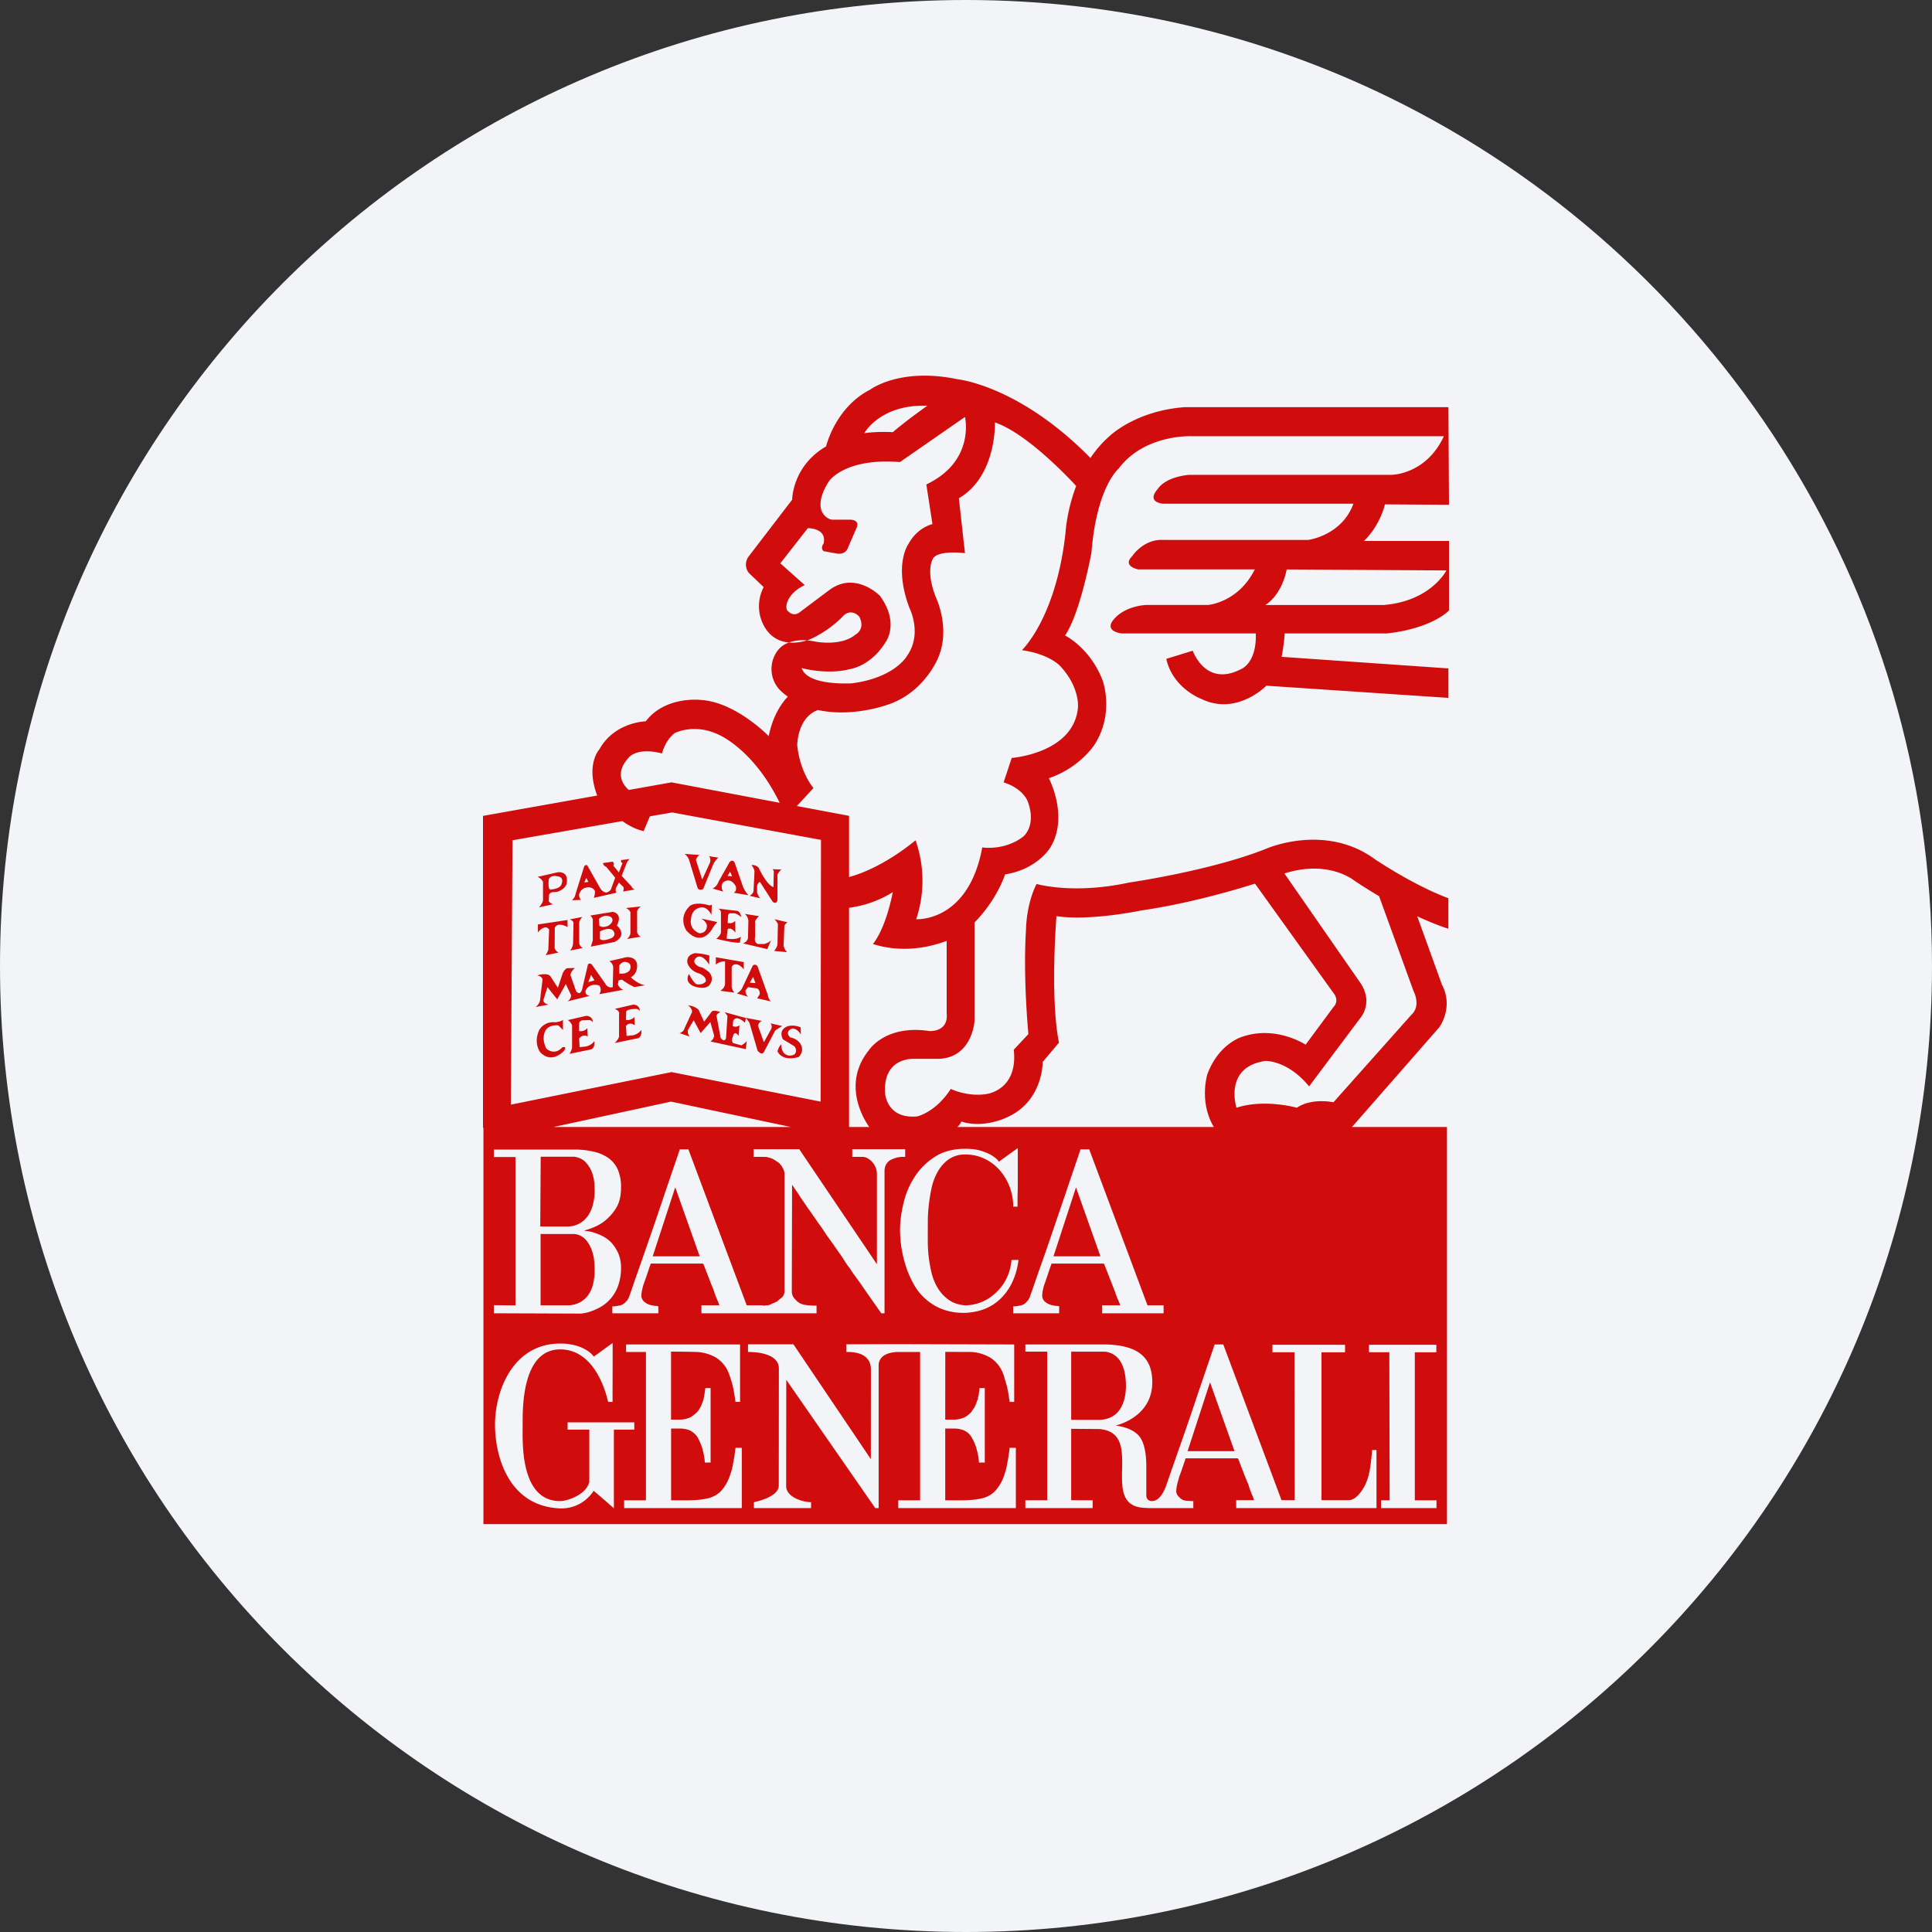 <svg width="36" height="36" fill="none" xmlns="http://www.w3.org/2000/svg"><rect width="100%" height="100%" fill="#333333" stroke="none"/><path d="M18 0c2.837 0 5.52.656 7.907 1.825C31.884 4.753 36 10.895 36 18c0 9.942-8.058 18-18 18-9.94 0-18-8.057-18-18C0 8.06 8.06 0 18 0z" fill="#F2F4F7"/><path d="m12.582 22.124.456 1.286h-.876l.42-1.286zm-2.024.73h-.491l.008-1.3h.626c.092.014.164.05.215.106.05.055.088.117.113.183a.75.75 0 0 1 .045.198c.004.065.007.114.007.147 0 .084-.01.166-.03.245a.646.646 0 0 1-.09.213.476.476 0 0 1-.161.151.479.479 0 0 1-.242.057zm9.491-.73.456 1.286h-.875l.42-1.286zm2.498 3.633.456 1.283h-.874l.418-1.283zm-11.74-1.49a.501.501 0 0 1-.245.056h-.489v-1.329h.627a.322.322 0 0 1 .216.108.62.62 0 0 1 .113.2c.026.073.04.144.045.215.004.07.007.122.007.155 0 .083-.01.165-.027.243a.611.611 0 0 1-.087.207.47.47 0 0 1-.16.145zm9.66 2.19h-.507v-1.27h.64c.366.054.38.497.38.635 0 .33-.133.635-.512.635zm-5.798-7.332s.114-.042.25.019l.004.133s-.053-.103-.155-.114c0 0-.16.046-.046.166 0 0 .095.015.159.08 0 0 .144.129.005.284 0 0-.289.106-.399-.102a.349.349 0 0 1 .068-.133s.005.13.065.175c0 0 .075.072.182.015 0 0 .072-.06 0-.152 0 0-.095-.06-.212-.128 0 0-.103-.167.08-.243zm-.094-.008-.13.084-.215.41s-.039.06-.114-.035l-.152-.52-.064-.09.296.057s-.057.022-.072.09l.11.308.136-.247s.03-.06-.015-.106l.22.05zm-1.728.197-.186-.064s.072-.015.09-.08l.145-.314s.008-.065-.076-.121c0 0 .11 0 .197.08l.103.223.15-.198s.054-.022.156.02c0 0-.06.015-.075.068l.072.386s-.004.038.056.069c0 0 .039.008.05-.042l.026-.41s-.023-.038-.053-.071l.398.11-.019.087s-.163-.163-.22-.03l-.007.09s.049.038.125-.01l-.016.196s-.056-.095-.095-.026l-.022.067s-.02.058.015.092l.152.042s.05-.02.102-.08l-.019.151-.66-.143s.07-.038.07-.114l-.07-.247-.181.205-.129-.239-.106.178s-.019.058.027.125zm.787-1.288v.372s.016.064.05.098l-.261-.034s.087-.05.087-.136v-.413s-.106-.004-.171.064v-.14l.52.09v.137s-.054-.08-.133-.095c0 0-.076-.011-.092.057zm-.484.265s.03-.087-.122-.151c0 0-.17-.038-.22-.201 0 0-.033-.14.14-.178 0 0 .13 0 .27.045l-.004.17s-.114-.204-.227-.14c0 0-.14.088.049.182 0 0 .05-.01.178.099 0 0 .11.11.004.239 0 0-.06.094-.277.026 0 0-.2-.06-.102-.235 0 0 .05.118.133.19 0 0 .11.03.178-.046zm1.28-1.163.243.057s-.038.026-.057.064l-.015.368s.011.075.064.125l-.242-.023s.041-.041.064-.11l.008-.39s-.012-.038-.064-.09zm-.492.345.007-.319s-.007-.079-.068-.125l.266.042s-.046.038-.072.095v.288s-.03.098.049.136h.113s.072-.008.133-.068l-.068.163-.455-.106s.09-.03.095-.106zm-.504-.103V17s0-.043-.05-.069l.353.042s.057.007.076.117c0 0-.057-.053-.121-.072h-.076s-.046-.012-.05.053l-.007.125s.083.03.14-.038l.004.22s-.076-.11-.144-.064l-.02.174s.168.038.266-.034l-.019.11c-.087.018-.44-.072-.44-.072s.077-.05.088-.122zm-.64-.026s-.175-.239.064-.466c0 0 .106-.084.356-.008.019.004.03-.011.05-.008l-.008.187s-.065-.148-.178-.14c0 0-.19-.004-.202.223 0 0-.048.17.152.257 0 0 .144.012.144-.143 0 0 0-.065-.106-.13l.3.065s-.065.068-.099.133c0 0-.185.34-.473.03zm1.371-.606-.197-.046s.061-.03.073-.087l.018-.371s-.011-.065-.057-.114c0 0 .065-.015.133.046 0 0 .143.321.277.364l.007-.285s.004-.03-.03-.049l.17.007s-.056.05-.072.095v.459s0 .105-.087.049l-.239-.372s-.037.008-.053.072v.125s.015.061.057.107zm-.56-.493.037.083-.087-.007.05-.076zm-.33.31.2.058s-.06-.087-.003-.167c0 0 .132-.125.239.071 0 0 .026.085-.039.118l.273.046s-.075-.08-.106-.175l-.151-.435s-.038-.072-.095-.004l-.205.363s-.03.096-.113.126zm-.52-.644.28.02s-.056.037-.067.095l.117.363.144-.315s.027-.083-.022-.12l.178.026s-.057.05-.095.125l-.186.458s-.05.042-.102-.007l-.152-.5s-.015-.088-.094-.145zm-.807 3.278s.023.114-.052.155l-.444.092s.075-.065.083-.125v-.413s.023-.061-.08-.099l.346-.08s.121 0 .121.121c0 0-.026-.04-.069-.04 0 0-.166-.005-.185.052l-.004.152s.087.022.156-.053l.007.155s-.087-.08-.163.011l.012.186.117-.011s.11-.023.155-.103zm-.875.209s.023.114-.053.155l-.409.084s.042-.057.049-.118v-.413s-.019-.06-.08-.098l.345-.08s.121 0 .121.121c0 0-.026-.041-.068-.041l-.102.003s-.064-.007-.083.05l-.004.15s.087.024.155-.052l.008.155s-.083-.057-.16.035l.008.163.117-.012s.111-.022.156-.102zm-.557.174s-.223.27-.451.034c0 0-.132-.17-.015-.417 0 0 .09-.163.295-.14 0 0 .107-.01.145-.045v.19s-.042-.05-.088-.088c0 0-.147-.019-.223.076 0 0-.11.129 0 .356 0 0 .147.144.3-.023 0 0 .086-.03.037.057zm1.22-1.497s-.045.084-.197.065v-.152s.057-.075.113-.064c0 0 .141.007.084.151zm-.773.224.05-.133.064.103-.114.03zm.792-.09c.125-.062.117-.213.117-.213 0-.182-.2-.16-.2-.16l-.318.073c.08.053.072.125.072.125l-.008.36c-.102.026-.144-.072-.144-.072l-.243-.345c-.041-.046-.075-.008-.075-.008l-.11.47c-.046.133-.114.023-.114.023l-.102-.292c.004-.072.083-.133.083-.133l-.148.004c-.049.023-.08.095-.08.095l-.09.269-.144-.22c-.072-.068-.243-.008-.243-.008.091.009.102.073.102.073l-.048.394c-.015.076-.084.121-.084.121l.242-.046c-.113-.03-.094-.087-.094-.087l.075-.238.182.227.16-.284.094.197c.02.075-.064.125-.064.125l.417-.102c-.11-.02-.076-.103-.076-.103.076-.155.254-.09.254-.09.06.094-.004.162-.004.162l.45-.083a.165.165 0 0 1-.101-.103l.014-.071.062-.016c.113.087.234.14.234.14l.194-.034c-.156-.033-.262-.15-.262-.15zm.117-1.229v.395s.016.056.069.079l-.258.042s.057-.042.064-.107v-.394s-.034-.06-.086-.075l.28-.03s-.05.033-.069.09zm-.484.11s.083.068-.053.16c0 0-.11.053-.167-.004l-.008-.122s.102-.106.228-.034zm.049.269s.057.091-.075.133c0 0-.134.056-.183.004v-.14s.198-.107.258.003zm-.428.28.443-.087c.258-.132.042-.306.042-.306.12-.231-.076-.255-.076-.255l-.42.069a.136.136 0 0 1 .048.072v.39l-.037.118zm-.395-.507.235-.046s-.045.05-.056.099v.394s.015.06.064.087l-.235.045s.053-.052.057-.14l.007-.379s-.007-.041-.072-.06zm-.59.094.55-.083.002.133s-.18-.11-.238.011l-.003.38s.018.056.071.083l-.239.049s.03-.042.05-.103l.015-.375s-.038-.06-.095-.034c0 0-.064.016-.114.088v-.149zm.901-.867.038.075-.076.008.038-.083zm-.136.314c.034-.128.143-.136.143-.136.118-.02.153.065.153.065.007.06-.02.128-.02.128l.421-.095c-.023-.033-.01-.087-.01-.087l.056-.102.083.08a.098.098 0 0 1-.008.087l.22-.038c-.05-.02-.06-.058-.06-.058l-.183-.196.096-.247a.243.243 0 0 1 .053-.067l-.156.019c-.022.037.023.056.023.056l-.068.174-.103-.125c.027-.05-.015-.075-.015-.075l-.178.026c.008.057.06.069.06.069l.167.204-.075.205c-.015.053-.091.071-.091.071-.072-.007-.11-.075-.11-.075l-.243-.428c-.019-.027-.057.01-.057.01l-.162.517c-.012.079-.069.12-.069.12l.171-.007c-.034-.03-.038-.095-.038-.095zm-.565-.288c.046-.09.152-.057.152-.057.166.012.076.171.076.171-.05.072-.197.076-.197.076-.05 0-.03-.19-.03-.19zm-.106.045v.353c-.019.068-.076.125-.076.125l.266-.06c-.057-.012-.084-.057-.084-.057l.008-.122c.019-.041.068-.045.068-.045l.076-.004c.166-.053.182-.155.182-.155.046-.243-.163-.212-.163-.212l-.38.087c.073.026.103.09.103.09zm16.833-5.8s-.285.568-1.163.643h-2.21s.296-.162.398-.662l2.975.018zm-7.095-.72c-.17 1.598-.814 2.205-.814 2.205.53.076.72.303.72.303.38.416.322.788.322.788-.095.833-1.232.917-1.232.917l-.151.455c.387.125.455.371.455.371.16.455-.095.644-.095.644-.352.265-.758.197-.758.197-.258 1.402-1.231 1.338-1.231 1.338a2.267 2.267 0 0 0-.012-1.47c-.612.499-1.105.65-1.239.684v-1.14l-.973-.183.31-.335s-.247-.277-.303-.796c0 0 0-.518.386-.658.643.14 1.281-.093 1.281-.093.69-.215.955-.87.955-.87.239-.54-.026-1.107-.026-1.107-.209-.504-.076-.731-.076-.731.065-.19.606-.122.606-.122l-.114-1.022c.709-.417.672-1.414.672-1.414.64.219 1.503 1.173 1.514 1.185-.175.459-.197.854-.197.854zm-2.538 9.302c-.826-.125-1.13.36-1.13.36-.501.626-.094 1.283.009 1.428h-.376v-4.085a2.03 2.03 0 0 0 .815-.291c-.144.72-.371.966-.371.966.56.178 1.076.054 1.375-.058v1.347c.037.36-.322.333-.322.333zm.595 1.686c.41.133.826-.068.826-.068.701-.292.69-1.042.69-1.042l.303-.36c-.17-.853-.046-2.357-.046-2.357.626.095 1.58-.106 1.58-.106.843-.122 1.676-.36 2.119-.5l1.474 2.054s.102.125-.012.246l-.519.701s-.541-.36-1.167-.152c0 0-.443.114-.663.701 0 0-.161.51.12.985h-4.781a.249.249 0 0 0 .076-.102zm7.332-4.483c.159.106.31.2.452.283l.64 1.764s.151.276-.038.447l-1.452 1.63s-.405-.087-.682.102c0 0-.602-.171-1.125 0 0 0-.246-.758.538-.872 0 0 .41-.019.815.474l.966-1.289s.239-.284-.019-.651l-1.407-2.027c.838-.267 1.312.14 1.312.14zm.176 11.287a.91.91 0 0 0 .075-.189c.022-.071.033-.16.039-.192.006-.034.033-.266.032-.302h.082v1.082h-2.614v-.148h.333a.676.676 0 0 0-.04-.103.859.859 0 0 0-.017-.045c-.006-.016-.013-.03-.018-.046a.53.53 0 0 1-.015-.045.824.824 0 0 0-.05-.13c-.018-.049-.04-.1-.062-.157l-.063-.163a.543.543 0 0 0-.038-.09h-.973a1.121 1.121 0 0 1-.029.088l-.051.15c-.017.05-.038.098-.049.142-.01.043-.024.083-.031.118-.006.037-.015.071-.014.12.001.05.033.086.073.123.056.05.1.048.17.053.046.004.075.003.075.003v.13h-.857v-.002l-.013-.001c-.934 0 .007-1.395-.882-1.47l-.524-.004v1.33l.4.002v.145h-1.254v-.146h.407v-2.769h-.407v-.134h1.521c.527.02.847.2.844.71-.003.656-.682.8-.68.8-.008.005.26.018.418.178.141.143.151.452.151.589v.52c0 .026-.006.118.11.123l.002-.001c.07-.01.093-.028.142-.077a.652.652 0 0 0 .112-.202l.108-.311c.044-.126.096-.271.152-.434a53.62 53.62 0 0 0 .34-.994c.057-.163.106-.31.15-.44l.11-.321.047-.14h.161l1.085 2.901h.245l-.004-2.756h-.41v-.139h1.353v.14h-.439v2.755h.521c.137-.012.245-.198.276-.251zm.088-2.644h1.255v.14h-.401v2.758h.404v.145h-1.033v-.145h.16l-.006-2.759h-.379v-.139zm-6.58 3.043h-2.191v-.145h.407v-2.764h-.422c-.123.005-.338.038-.351.241v2.668h-.063l-1.658-2.39-.002 1.977c0 .22.328.303.464.303v.11h-1.065v-.11c-.004 0 .456-.085.463-.303l.002-2.19c0-.212-.254-.306-.575-.306v-.143h.846l1.443 2.14.001-1.672c0-.193-.13-.331-.457-.325l-.002-.143.929-.003 2.2.006v1.07h-.084l-.027-.17a1.667 1.667 0 0 0-.032-.149l-.038-.126a.718.718 0 0 0-.036-.107.603.603 0 0 0-.225-.27.793.793 0 0 0-.352-.108l-.49-.002-.001 1.263h.152a.508.508 0 0 0 .201-.04.426.426 0 0 0 .133-.103l.025-.039.025-.033.018-.034.017-.038c.007-.015.01-.028.014-.038l.012-.034a.11.11 0 0 0 .013-.036c0-.011.003-.024.006-.037a.207.207 0 0 0 .012-.072.376.376 0 0 0 .01-.084h.099v1.387h-.109c-.001-.03-.005-.058-.007-.085a1.408 1.408 0 0 0-.05-.212.853.853 0 0 0-.095-.197.311.311 0 0 0-.133-.107.477.477 0 0 0-.178-.032h-.165v1.337h.277c.163 0 .291-.01.384-.032a.497.497 0 0 0 .262-.134.813.813 0 0 0 .176-.3c.01-.034.022-.068.032-.106a.867.867 0 0 0 .025-.12c.008-.041.017-.086.024-.136.008-.05.015-.099.02-.15h.116V28.1zm-5.106 0H11.63v-.145h.406v-2.764h-.37v-.14h2.124v1.07h-.085a5.875 5.875 0 0 0-.026-.17 1.9 1.9 0 0 0-.107-.382.595.595 0 0 0-.225-.27.796.796 0 0 0-.365-.108 16.924 16.924 0 0 0-.478-.006v1.267h.152a.513.513 0 0 0 .202-.04.64.64 0 0 0 .133-.103.352.352 0 0 0 .05-.072.507.507 0 0 0 .033-.064c.006-.02.02-.055.03-.08.008-.023.008-.045.017-.085.009-.04.022-.144.022-.144h.098v1.387h-.107a1.336 1.336 0 0 0-.058-.297 1.364 1.364 0 0 0-.046-.111c-.017-.033-.028-.06-.048-.086a.378.378 0 0 0-.134-.107.48.48 0 0 0-.178-.032h-.165v1.337h.277c.163 0 .292-.01.383-.032a.506.506 0 0 0 .264-.134.824.824 0 0 0 .174-.3c.011-.034.028-.085.033-.106.006-.02.019-.077.025-.12a2.958 2.958 0 0 0 .044-.286h.117V28.1zm-2.383.006c0-.002-.376-.331-.379-.327a.713.713 0 0 1-.621.327c-.97-.038-1.213-.977-1.216-1.549-.004-.626.324-1.523 1.216-1.523.46 0 .63.243.621.244.003.005.357-.26.354-.252.003-.002-.001.905-.001 1.096h-.082c-.109-.462-.378-.979-.893-.979-.728 0-.7 1.142-.7 1.414 0 .299-.056 1.413.7 1.413.109 0 .474-.103.542-.354v-.978h-.405v-.135h1.243v.135h-.38v1.468zM9.203 24.32l.402.004V21.56h-.402v-.14h1.524c.131.003.25.017.355.045a.748.748 0 0 1 .269.123.53.53 0 0 1 .165.215.83.83 0 0 1 .056.326c0 .166-.035.3-.107.406a.946.946 0 0 1-.235.244c-.085.06-.199.11-.343.151 0 .003.017.006.05.01.032.002.075.01.124.026a.988.988 0 0 1 .164.066.572.572 0 0 1 .164.12c.05.053.093.119.13.197a.7.7 0 0 1 .053.292.97.97 0 0 1-.06.333.738.738 0 0 1-.318.378 1.168 1.168 0 0 1-.179.082.827.827 0 0 1-.19.043l-1.622-.006v-.152zm1.11-3.32 2.192-.473 2.232.473h-4.425zm10.52 3.22c-.007-.015-.012-.03-.02-.045a.325.325 0 0 0-.017-.046l-.015-.045-.016-.044-.034-.086-.062-.158-.063-.161a.683.683 0 0 0-.038-.09h-.975c-.002.012-.013.04-.03.087l-.05.15-.049.143a.398.398 0 0 0-.023.078.562.562 0 0 0-.021.153.152.152 0 0 0 .057.104.31.31 0 0 0 .145.064c.011.003.024.004.038.008a.383.383 0 0 1 .076.009v.13h-.857v-.129h.016a.223.223 0 0 0 .05-.004.132.132 0 0 1 .026-.004.04.04 0 0 0 .023-.006h.018a.228.228 0 0 0 .103-.053l.02-.023c.007-.008.013-.017.02-.022a.064.064 0 0 0 .014-.023.045.045 0 0 1 .013-.021l.045-.125.107-.31.154-.435.17-.498.17-.499.15-.442a72.15 72.15 0 0 0 .156-.46h.162l1.086 2.906h.3v.148h-1.145v-.148h.336a.844.844 0 0 0-.04-.103zm-3.53-.816c.011.1.03.203.054.308a.97.97 0 0 0 .116.287.73.73 0 0 0 .204.221c.084.06.187.095.313.103a.823.823 0 0 0 .456-.146.973.973 0 0 0 .256-.261.96.96 0 0 0 .146-.439h.13a1.338 1.338 0 0 1-.123.43c-.06.122-.136.222-.224.304a.894.894 0 0 1-.298.185 1.134 1.134 0 0 1-.772 0 1.034 1.034 0 0 1-.543-.481 1.767 1.767 0 0 1-.143-.336 2.24 2.24 0 0 1-.104-.659c0-.155.022-.322.064-.498.041-.177.11-.34.208-.492.098-.152.223-.277.379-.376.155-.1.344-.148.567-.148.116 0 .215.013.293.038.08.025.143.052.193.082.05.03.085.058.108.083a.189.189 0 0 1 .03.038l.176-.128c.042-.03.082-.06.12-.086.038-.027.056-.04.056-.037v.66c0 .064 0 .123-.003.178a5.879 5.879 0 0 0-.002.15v.1h-.08a1.033 1.033 0 0 0-.253-.68.885.885 0 0 0-.282-.213.807.807 0 0 0-.355-.078.522.522 0 0 0-.306.085.692.692 0 0 0-.202.22 1.051 1.051 0 0 0-.118.295 3.107 3.107 0 0 0-.075.61l-.001.197v.203c0 .087.004.181.015.28zm-1.065-1.767a.332.332 0 0 0-.065-.05.2.2 0 0 0-.118-.03h-.174v-.143h.986v.143h-.072a.107.107 0 0 0-.035.005.195.195 0 0 0-.067.014.227.227 0 0 0-.054.018.268.268 0 0 0-.062.031.163.163 0 0 0-.045.045c-.027.027-.043.07-.05.13v2.671h-.061l-.287-.409-.11-.16-.104-.143a1.756 1.756 0 0 1-.077-.113.601.601 0 0 0-.046-.06c-.029-.045-.059-.089-.086-.133a3.215 3.215 0 0 0-.088-.128 3.522 3.522 0 0 1-.09-.13l-.094-.13a2.609 2.609 0 0 1-.091-.134 2.913 2.913 0 0 0-.093-.132l-.089-.128-.09-.129a4.325 4.325 0 0 1-.087-.126 4.637 4.637 0 0 0-.083-.12 1.443 1.443 0 0 0-.074-.113l-.073-.108-.005 1.987c0 .051.017.098.054.14l.04.04c.008.01.027.024.053.04a.302.302 0 0 0 .103.033l.027.003a.12.12 0 0 0 .027.005l.093.005h.064v.143H13.07v-.148h.334a.695.695 0 0 0-.04-.103l-.018-.045-.018-.046a.76.76 0 0 1-.016-.045 1.019 1.019 0 0 0-.05-.13l-.06-.158a4.287 4.287 0 0 1-.063-.161.586.586 0 0 0-.039-.09h-.975c-.002.012-.013.04-.03.087a4.41 4.41 0 0 1-.05.15l-.05.143a.442.442 0 0 0-.022.078.544.544 0 0 0-.022.153.157.157 0 0 0 .058.104c.033.027.07.046.112.058l.034.006.037.008a.328.328 0 0 1 .076.009v.13h-.858v-.129h.018c.02 0 .037-.001.049-.004a.128.128 0 0 1 .027-.004.049.049 0 0 0 .022-.006h.018a.224.224 0 0 0 .123-.076c.007-.008.014-.017.02-.022a.053.053 0 0 0 .014-.023.052.052 0 0 1 .013-.021l.045-.125c.027-.08.062-.183.107-.31l.152-.435.173-.498.169-.499.15-.442.11-.32.046-.14h.161l1.087 2.906h.3v.005c.012 0 .025 0 .038-.002a.49.49 0 0 1 .046-.003.187.187 0 0 0 .068-.02c.02-.01.039-.02.056-.024a.263.263 0 0 1 .04-.02.09.09 0 0 0 .028-.017.243.243 0 0 1 .022-.02c.008-.008.02-.015.032-.025a.159.159 0 0 0 .074-.135v-2.2a.241.241 0 0 0-.035-.101.315.315 0 0 0-.075-.097c-.03-.02-.06-.04-.09-.058a.267.267 0 0 0-.094-.036.212.212 0 0 0-.067-.013h-.214v-.143h.85l1.447 2.143v-1.672a.335.335 0 0 0-.103-.248zm-6.688-5.98 2.047-.357c.121.085.257.157.397.187l.115-.276.416-.072 2.773.511-.007 4.877-2.778-.55-2.994.607.031-4.926zm2.16-1.534s.14-.208.625-.084c0 0 .057-.238.235-.378 0 0 .36-.19.815.026 0 0 .651.264 1.143 1.272l-2.015-.381-.797.142c-.102-.091-.27-.306-.006-.597zm4.13-1.656s.387-.05.663-.504c0 0 .265-.348-.106-.86 0 0-.454-.466-.936-.114l-.542.406s-.113.113-.227 0c0 0-.065-.027-.027-.16 0 0 .046-.2.33-.333l-.455-.405.512-.655s.36-.008.295.284c0 0-.067.087 0 .144l.254.046s.152.03.201-.114l.16-.368s.075-.144-.122-.151h-.322s-.106.007-.19-.126c0 0-.144-.19.122-.594 0 0 .295-.436 1.319-.353l1.212-.841s.197.822-.72 1.258l.114.739s-.277.056-.448.371c0 0-.284.387.02 1.193 0 0 .246.481-.046.891 0 0-.22.405-1.023.511 0 0-.834.057-.94-.284 0 0 .474.133.902.019zm1.44-4.907s-.379.266-.644.493c0 0-.265-.019-.531.019 0 0 .292-.542 1.175-.512zm8.526 1.838L27 9.406l-.011-1.819h-4.916c-.92.068-1.401.542-1.401.542-.14.123-.257.261-.353.405-1.327-1.352-2.47-1.466-2.47-1.466-1.08-.228-1.63.19-1.63.19-.655.33-.826 1.06-.826 1.06-.632.368-.632.993-.632.993l-.808 1.054a.25.25 0 0 0 0 .31l.277.265a.767.767 0 0 0 .026.758c.12.193.29.26.446.274a.775.775 0 0 1 .335-.039c.028-.008.045-.015.045-.015.387-.171.625-.436.625-.436.16-.163.304.008.304.008.121.238-.068.333-.068.333-.266.227-.747.133-.747.133a1.214 1.214 0 0 0-.159-.023.895.895 0 0 1-.335.04.426.426 0 0 0-.219.16.57.57 0 0 0 .038.713c.05.051.104.096.159.135-.084.087-.274.32-.356.736 0 0-.617-.636-1.262-.674 0 0-.662-.083-1.03.398 0 0-.58.011-.864.523 0 0-.26.277-.04.86L9 15.203v5.81h.008V28.4h17.954V21h-1.77l1.626-1.857s.276-.367.05-.796l-.46-1.273c.364.168.58.231.58.231v-.568c-.663-.247-1.371-.728-1.371-.728-.92-.674-2.009-.2-2.009-.2-1.034.416-2.569.636-2.569.636-1.05.227-1.724.026-1.724.026-.197.39-.197.853-.197.853-.057.91.045 1.944.045 1.944l-.273.292c.084.758-.51.826-.51.826-.354.056-.664-.095-.664-.095-.28.436-.625.512-.625.512-.584.053-.6-.447-.6-.447-.033-.671.55-.626.55-.626h.455c.626-.026.663-.708.663-.708v-1.834c.425-.43.569-.895.569-.895.606-.094.845-.504.845-.504.348-.576-.03-1.288-.03-1.288.568-.19.844-.614.844-.614.387-.587.16-1.205.16-1.205-.235-.614-.702-.841-.702-.841.285-.409.493-1.546.493-1.546.095-1.22.504-1.561.504-1.561.481-.644 1.353-.606 1.353-.606h4.71c-.334.72-.978.72-.978.72h-3.77c-.456.045-.576.254-.576.254-.239.265.095.284.095.284h3.543c-.22.599-.845.675-.845.675h-2.698c-.371-.02-.58.303-.58.303-.19.189.113.246.113.246h2.172c-.303.613-.864.662-.864.662h-1.156c-.398.027-.576.235-.576.235-.257.258.114.296.114.296H23.4c.019.569-.285.67-.285.67-.655.334-.89-.348-.89-.348l-.493.152c.122.55.652.746.652.746.663.322 1.213-.246 1.213-.246l3.392.227v-.549l-3.108-.216c.05-.265.057-.436.057-.436h1.906c.853-.095 1.156-.428 1.156-.428V10.08h-1.584c.31-.303.39-.682.39-.682zm-11.773 8.806.045.114-.106-.007.06-.107zm-.14.25.045-.06.159.022c.068.015.06.11.06.11l-.049.076.254.057a.245.245 0 0 1-.057-.125l-.19-.53c-.048-.058-.09-.008-.09-.008l-.19.405a.242.242 0 0 1-.106.11l.209.061c-.057-.057-.046-.118-.046-.118" fill="#D00C0D"/></svg>